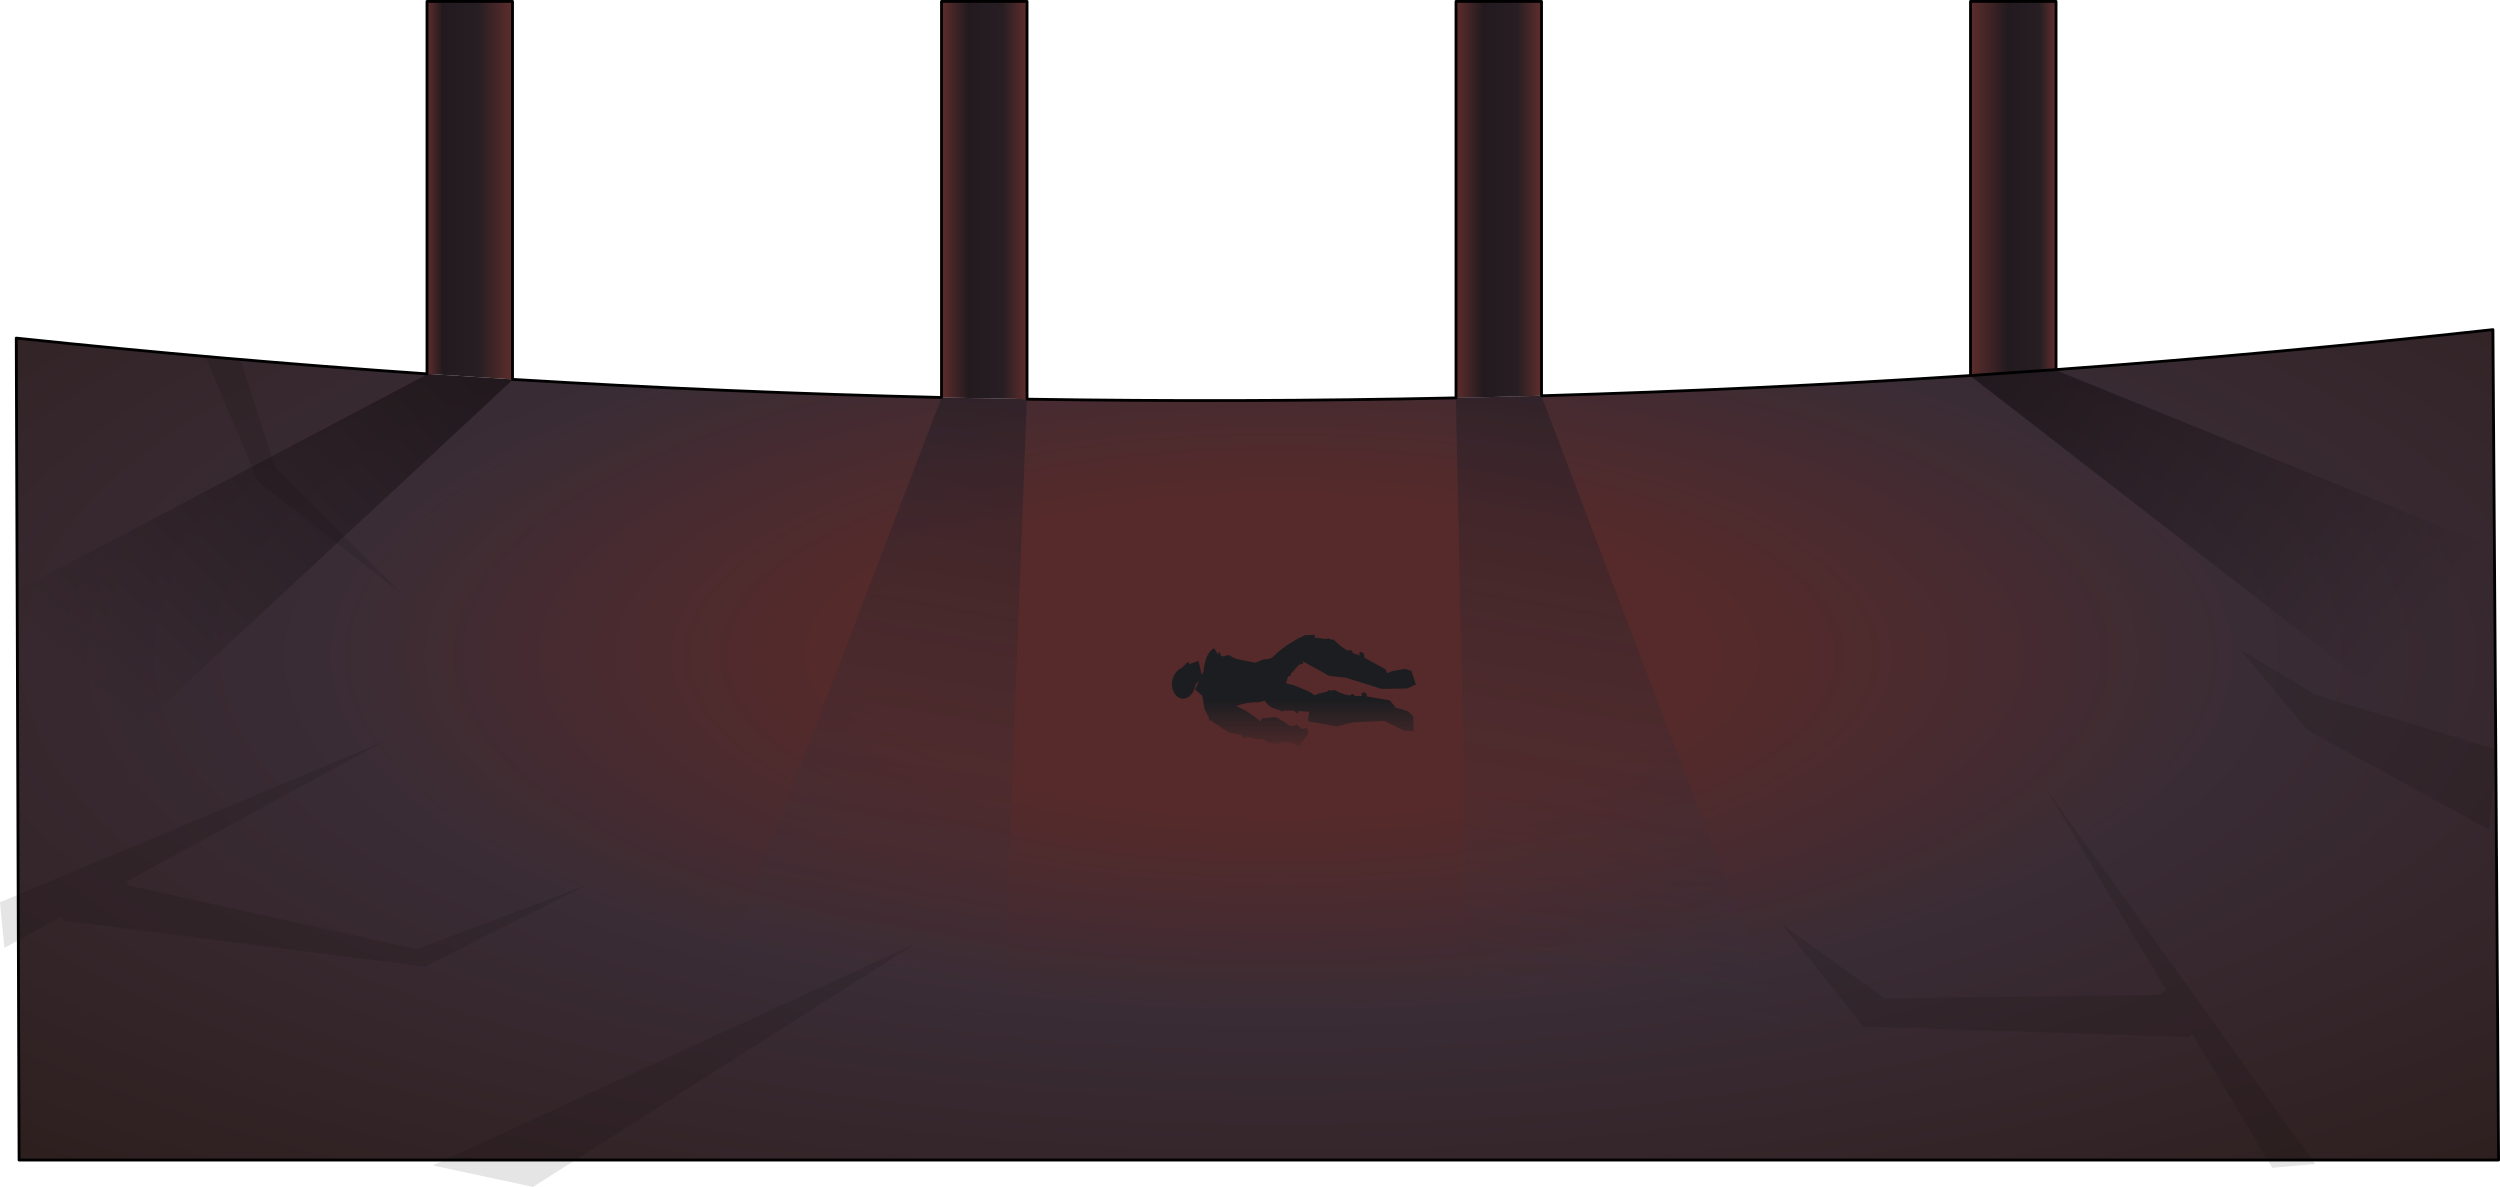 <?xml version="1.0" encoding="UTF-8" standalone="no"?>
<svg xmlns:ffdec="https://www.free-decompiler.com/flash" xmlns:xlink="http://www.w3.org/1999/xlink" ffdec:objectType="shape" height="839.7px" width="1768.7px" xmlns="http://www.w3.org/2000/svg">
  <g transform="matrix(2.0, 0.0, 0.0, 2.0, 890.6, 415.8)">
    <path d="M251.75 -75.05 L251.75 -207.4 282.0 -207.4 282.0 -77.15 251.75 -75.05" fill="url(#gradient0)" fill-rule="evenodd" stroke="none"/>
    <path d="M69.75 -67.15 L69.75 -207.4 100.0 -207.4 100.0 -67.9 69.75 -67.15" fill="url(#gradient1)" fill-rule="evenodd" stroke="none"/>
    <path d="M282.0 -77.15 Q359.15 -82.8 436.55 -91.3 L438.55 202.45 -438.55 202.45 -439.55 -88.3 Q-367.0 -80.65 -294.25 -75.65 L-264.0 -73.7 Q-188.25 -69.1 -112.25 -67.3 L-82.0 -66.7 Q-6.25 -65.5 69.75 -67.15 L100.0 -67.9 Q175.75 -70.1 251.75 -75.05 L282.0 -77.15" fill="url(#gradient2)" fill-rule="evenodd" stroke="none"/>
    <path d="M-112.25 -67.3 L-112.25 -207.4 -82.0 -207.4 -82.0 -66.7 -112.25 -67.3" fill="url(#gradient3)" fill-rule="evenodd" stroke="none"/>
    <path d="M-294.25 -75.65 L-294.25 -207.4 -264.0 -207.4 -264.0 -73.7 -294.25 -75.65" fill="url(#gradient4)" fill-rule="evenodd" stroke="none"/>
    <path d="M251.75 -75.05 L251.75 -207.4 282.0 -207.4 282.0 -77.15 Q359.15 -82.8 436.55 -91.3 L438.55 202.45 -438.55 202.45 -439.55 -88.3 Q-367.0 -80.65 -294.25 -75.65 L-294.25 -207.4 -264.0 -207.4 -264.0 -73.7 Q-188.25 -69.1 -112.25 -67.3 L-112.25 -207.4 -82.0 -207.4 -82.0 -66.7 Q-6.25 -65.5 69.75 -67.15 L69.75 -207.4 100.0 -207.4 100.0 -67.9 Q175.75 -70.1 251.75 -75.05 L282.0 -77.15" fill="none" stroke="#000000" stroke-linecap="round" stroke-linejoin="round" stroke-width="1.0"/>
    <path d="M99.9 -67.95 L202.5 201.45 75.3 201.45 69.7 -67.35 99.9 -67.95" fill="url(#gradient5)" fill-rule="evenodd" stroke="none"/>
    <path d="M250.95 -75.5 L252.15 -75.0 282.0 -76.9 437.1 -14.0 437.65 69.25 250.95 -75.5" fill="url(#gradient6)" fill-rule="evenodd" stroke="none"/>
    <path d="M-263.8 -73.7 L-438.9 89.15 -439.2 1.0 -293.95 -75.6 -263.8 -73.7" fill="url(#gradient7)" fill-rule="evenodd" stroke="none"/>
    <path d="M-82.05 -66.75 L-92.35 201.45 -215.2 201.45 -112.2 -67.4 -82.05 -66.75" fill="url(#gradient8)" fill-rule="evenodd" stroke="none"/>
    <path d="M-238.0 105.3 L-295.0 134.0 -423.0 117.8 -423.5 116.35 -443.75 127.4 -445.3 111.25 -309.0 54.15 -400.5 103.9 -400.0 105.3 -298.0 127.8 -238.0 105.3 M-372.75 -81.95 L-372.0 -82.5 -360.0 -80.0 -348.0 -42.55 -303.0 2.35 -354.0 -37.6 -372.75 -81.95 M-292.25 204.35 L-121.05 125.7 -256.75 211.95 -292.25 204.35 M437.8 57.25 L435.25 85.65 370.95 50.4 346.95 21.7 373.95 37.9 437.8 57.25 M328.95 158.95 L213.95 155.25 184.95 119.05 221.45 145.25 318.95 144.0 320.9 142.25 277.95 70.35 373.65 203.85 358.5 205.2 330.2 157.85 328.95 158.95" fill="#000000" fill-opacity="0.102" fill-rule="evenodd" stroke="none"/>
    <path d="M52.35 35.65 L43.4 35.8 43.4 35.65 43.3 35.75 30.65 31.8 24.95 31.2 15.65 26.1 15.6 26.05 15.55 25.8 15.45 25.9 15.35 26.05 15.55 26.1 15.7 26.55 Q15.95 26.55 15.4 26.95 L14.15 27.25 11.95 29.8 11.4 30.4 11.15 31.15 10.35 31.4 9.6 33.75 12.4 34.5 15.45 35.75 17.3 36.55 18.6 37.2 19.0 37.55 19.75 38.1 20.75 37.55 23.9 36.85 24.45 36.55 Q24.6 36.2 24.75 36.2 L25.45 36.4 25.85 36.4 26.25 36.25 26.55 36.15 26.75 36.15 26.8 36.15 26.95 36.25 Q30.35 38.05 32.45 38.1 32.7 37.6 33.1 37.6 33.65 37.6 34.0 38.3 L36.65 38.3 36.2 37.75 Q36.55 37.0 36.95 37.0 38.2 36.95 38.2 38.4 L38.2 38.45 46.35 39.85 48.2 42.15 48.15 42.35 48.25 42.35 52.7 43.7 54.6 45.45 54.8 50.45 54.85 50.7 51.45 50.6 44.3 47.1 33.2 47.65 27.6 49.1 17.65 47.3 17.6 47.3 17.4 46.75 17.6 45.7 17.8 43.85 16.85 43.85 14.0 43.65 13.85 43.75 13.95 43.95 13.85 44.3 Q14.0 44.55 13.45 44.4 L12.35 43.5 9.4 43.45 8.75 43.5 8.15 43.85 7.5 43.35 5.75 42.85 5.25 42.7 Q3.85 42.15 3.15 41.25 L2.45 40.5 2.15 40.0 -0.65 40.65 -0.65 40.5 -0.7 40.5 Q-4.8 40.6 -7.95 41.85 L-5.0 43.3 -2.05 45.2 -0.45 46.45 0.6 47.3 1.2 46.15 6.15 45.8 Q7.75 46.95 9.1 47.5 11.45 49.8 13.3 48.5 L13.35 48.35 13.45 48.35 13.5 48.45 15.3 50.0 16.9 49.6 17.65 51.3 14.3 56.2 12.2 55.2 12.15 55.2 Q9.65 54.05 6.9 55.2 L3.3 54.75 1.3 53.5 1.1 53.6 -1.85 53.4 -4.5 52.7 -4.7 52.75 -4.6 52.9 -4.7 53.35 -5.2 53.3 -6.1 52.2 -8.95 51.55 -9.65 51.4 -10.3 51.55 -10.85 50.9 Q-11.7 50.6 -12.5 50.0 L-13.0 49.8 -14.35 48.65 Q-15.8 48.2 -16.95 46.8 L-17.0 47.0 -17.45 47.15 -17.65 46.75 -17.65 45.95 -19.2 43.0 -20.0 38.2 -22.55 36.0 -21.05 32.8 -22.45 34.35 -22.45 34.7 -22.55 35.0 Q-23.05 37.15 -24.55 38.4 -26.05 39.6 -27.75 39.1 -29.4 38.55 -30.25 36.6 -31.1 34.65 -30.55 32.5 -30.0 30.3 -28.5 29.15 L-27.85 28.6 -27.65 28.5 -27.3 28.45 -25.35 26.45 -25.35 26.4 -25.3 26.4 -25.1 26.15 -24.75 26.7 -24.45 27.0 -21.35 25.85 -20.15 30.9 -19.5 29.55 -19.55 29.15 Q-18.75 22.8 -15.8 21.4 L-14.3 23.85 -14.3 23.4 -14.25 23.0 -14.15 22.8 -14.0 22.8 -13.75 23.0 -13.4 24.05 -12.7 24.3 -10.65 23.8 -9.65 24.35 -9.35 24.55 -8.15 25.1 -8.1 25.1 -7.9 25.2 -1.3 26.55 Q-1.0 26.2 -0.55 26.35 0.45 25.75 1.45 25.45 L4.2 25.05 4.15 24.9 4.55 24.85 5.2 24.25 6.75 22.8 9.8 20.4 12.7 18.65 14.45 17.65 Q15.1 17.45 15.75 17.05 L16.2 16.8 19.7 16.65 19.75 16.7 19.9 17.85 20.5 17.7 23.75 18.15 24.3 18.05 24.6 17.85 25.25 18.2 25.75 18.35 26.0 18.35 26.4 18.35 26.5 18.4 26.6 18.55 26.85 18.75 29.35 20.95 30.4 21.65 31.8 22.35 Q32.05 21.85 32.45 22.05 33.05 22.25 33.25 23.1 L35.75 24.0 Q35.7 23.5 35.4 23.35 35.9 22.65 36.35 22.75 37.55 23.2 37.25 24.7 L44.8 28.85 45.45 30.2 47.25 29.5 51.75 28.7 54.0 29.45 55.55 34.3 54.8 34.5 53.95 35.0 52.35 35.65" fill="url(#gradient9)" fill-rule="evenodd" stroke="none"/>
  </g>
  <defs>
    <linearGradient gradientTransform="matrix(0.018, 0.0, 0.0, 0.081, 266.85, -141.25)" gradientUnits="userSpaceOnUse" id="gradient0" spreadMethod="pad" x1="-819.2" x2="819.2">
      <stop offset="0.0" stop-color="#5c2c2c"/>
      <stop offset="0.435" stop-color="#221a1e"/>
      <stop offset="0.816" stop-color="#261e22"/>
      <stop offset="0.992" stop-color="#5c2c2c"/>
    </linearGradient>
    <linearGradient gradientTransform="matrix(0.018, 0.0, 0.0, 0.086, 84.85, -137.3)" gradientUnits="userSpaceOnUse" id="gradient1" spreadMethod="pad" x1="-819.2" x2="819.2">
      <stop offset="0.0" stop-color="#5c2c2c"/>
      <stop offset="0.314" stop-color="#221a1e"/>
      <stop offset="0.718" stop-color="#261e22"/>
      <stop offset="0.992" stop-color="#5c2c2c"/>
    </linearGradient>
    <radialGradient cx="0" cy="0" gradientTransform="matrix(-1.0E-4, -0.294, 0.79, -2.0E-4, 8.0, 24.0)" gradientUnits="userSpaceOnUse" id="gradient2" r="819.2" spreadMethod="pad">
      <stop offset="0.235" stop-color="#562a2a"/>
      <stop offset="0.525" stop-color="#3a2c35"/>
      <stop offset="1.0" stop-color="#2e1f1f"/>
    </radialGradient>
    <linearGradient gradientTransform="matrix(0.018, 0.0, 0.0, 0.086, -97.15, -137.05)" gradientUnits="userSpaceOnUse" id="gradient3" spreadMethod="pad" x1="-819.2" x2="819.2">
      <stop offset="0.0" stop-color="#5c2c2c"/>
      <stop offset="0.314" stop-color="#221a1e"/>
      <stop offset="0.718" stop-color="#261e22"/>
      <stop offset="0.992" stop-color="#5c2c2c"/>
    </linearGradient>
    <linearGradient gradientTransform="matrix(0.018, 0.0, 0.0, 0.082, -279.15, -140.55)" gradientUnits="userSpaceOnUse" id="gradient4" spreadMethod="pad" x1="-819.2" x2="819.2">
      <stop offset="0.0" stop-color="#5c2c2c"/>
      <stop offset="0.176" stop-color="#221a1e"/>
      <stop offset="0.6" stop-color="#261e22"/>
      <stop offset="0.992" stop-color="#5c2c2c"/>
    </linearGradient>
    <linearGradient gradientTransform="matrix(-0.029, 0.163, -0.107, -0.019, 134.4, 74.4)" gradientUnits="userSpaceOnUse" id="gradient5" spreadMethod="pad" x1="-819.2" x2="819.2">
      <stop offset="0.0" stop-color="#14161f" stop-opacity="0.424"/>
      <stop offset="0.773" stop-color="#333c4d" stop-opacity="0.0"/>
    </linearGradient>
    <linearGradient gradientTransform="matrix(0.113, 0.09, -0.026, 0.033, 364.35, -28.55)" gradientUnits="userSpaceOnUse" id="gradient6" spreadMethod="pad" x1="-819.2" x2="819.2">
      <stop offset="0.0" stop-color="#000000" stop-opacity="0.424"/>
      <stop offset="0.773" stop-color="#000000" stop-opacity="0.0"/>
    </linearGradient>
    <linearGradient gradientTransform="matrix(-0.104, 0.102, -0.029, -0.029, -374.4, -15.4)" gradientUnits="userSpaceOnUse" id="gradient7" spreadMethod="pad" x1="-819.2" x2="819.2">
      <stop offset="0.0" stop-color="#000000" stop-opacity="0.424"/>
      <stop offset="0.773" stop-color="#000000" stop-opacity="0.0"/>
    </linearGradient>
    <linearGradient gradientTransform="matrix(-0.031, 0.173, -0.073, -0.013, -130.5, 69.95)" gradientUnits="userSpaceOnUse" id="gradient8" spreadMethod="pad" x1="-819.2" x2="819.2">
      <stop offset="0.0" stop-color="#14161f" stop-opacity="0.424"/>
      <stop offset="0.773" stop-color="#333c4d" stop-opacity="0.0"/>
    </linearGradient>
    <linearGradient gradientTransform="matrix(0.0, -0.024, 0.053, 0.0, 12.4, 36.4)" gradientUnits="userSpaceOnUse" id="gradient9" spreadMethod="pad" x1="-819.2" x2="819.2">
      <stop offset="0.0" stop-color="#1f2025" stop-opacity="0.2"/>
      <stop offset="0.412" stop-color="#1c1d20"/>
    </linearGradient>
  </defs>
</svg>
